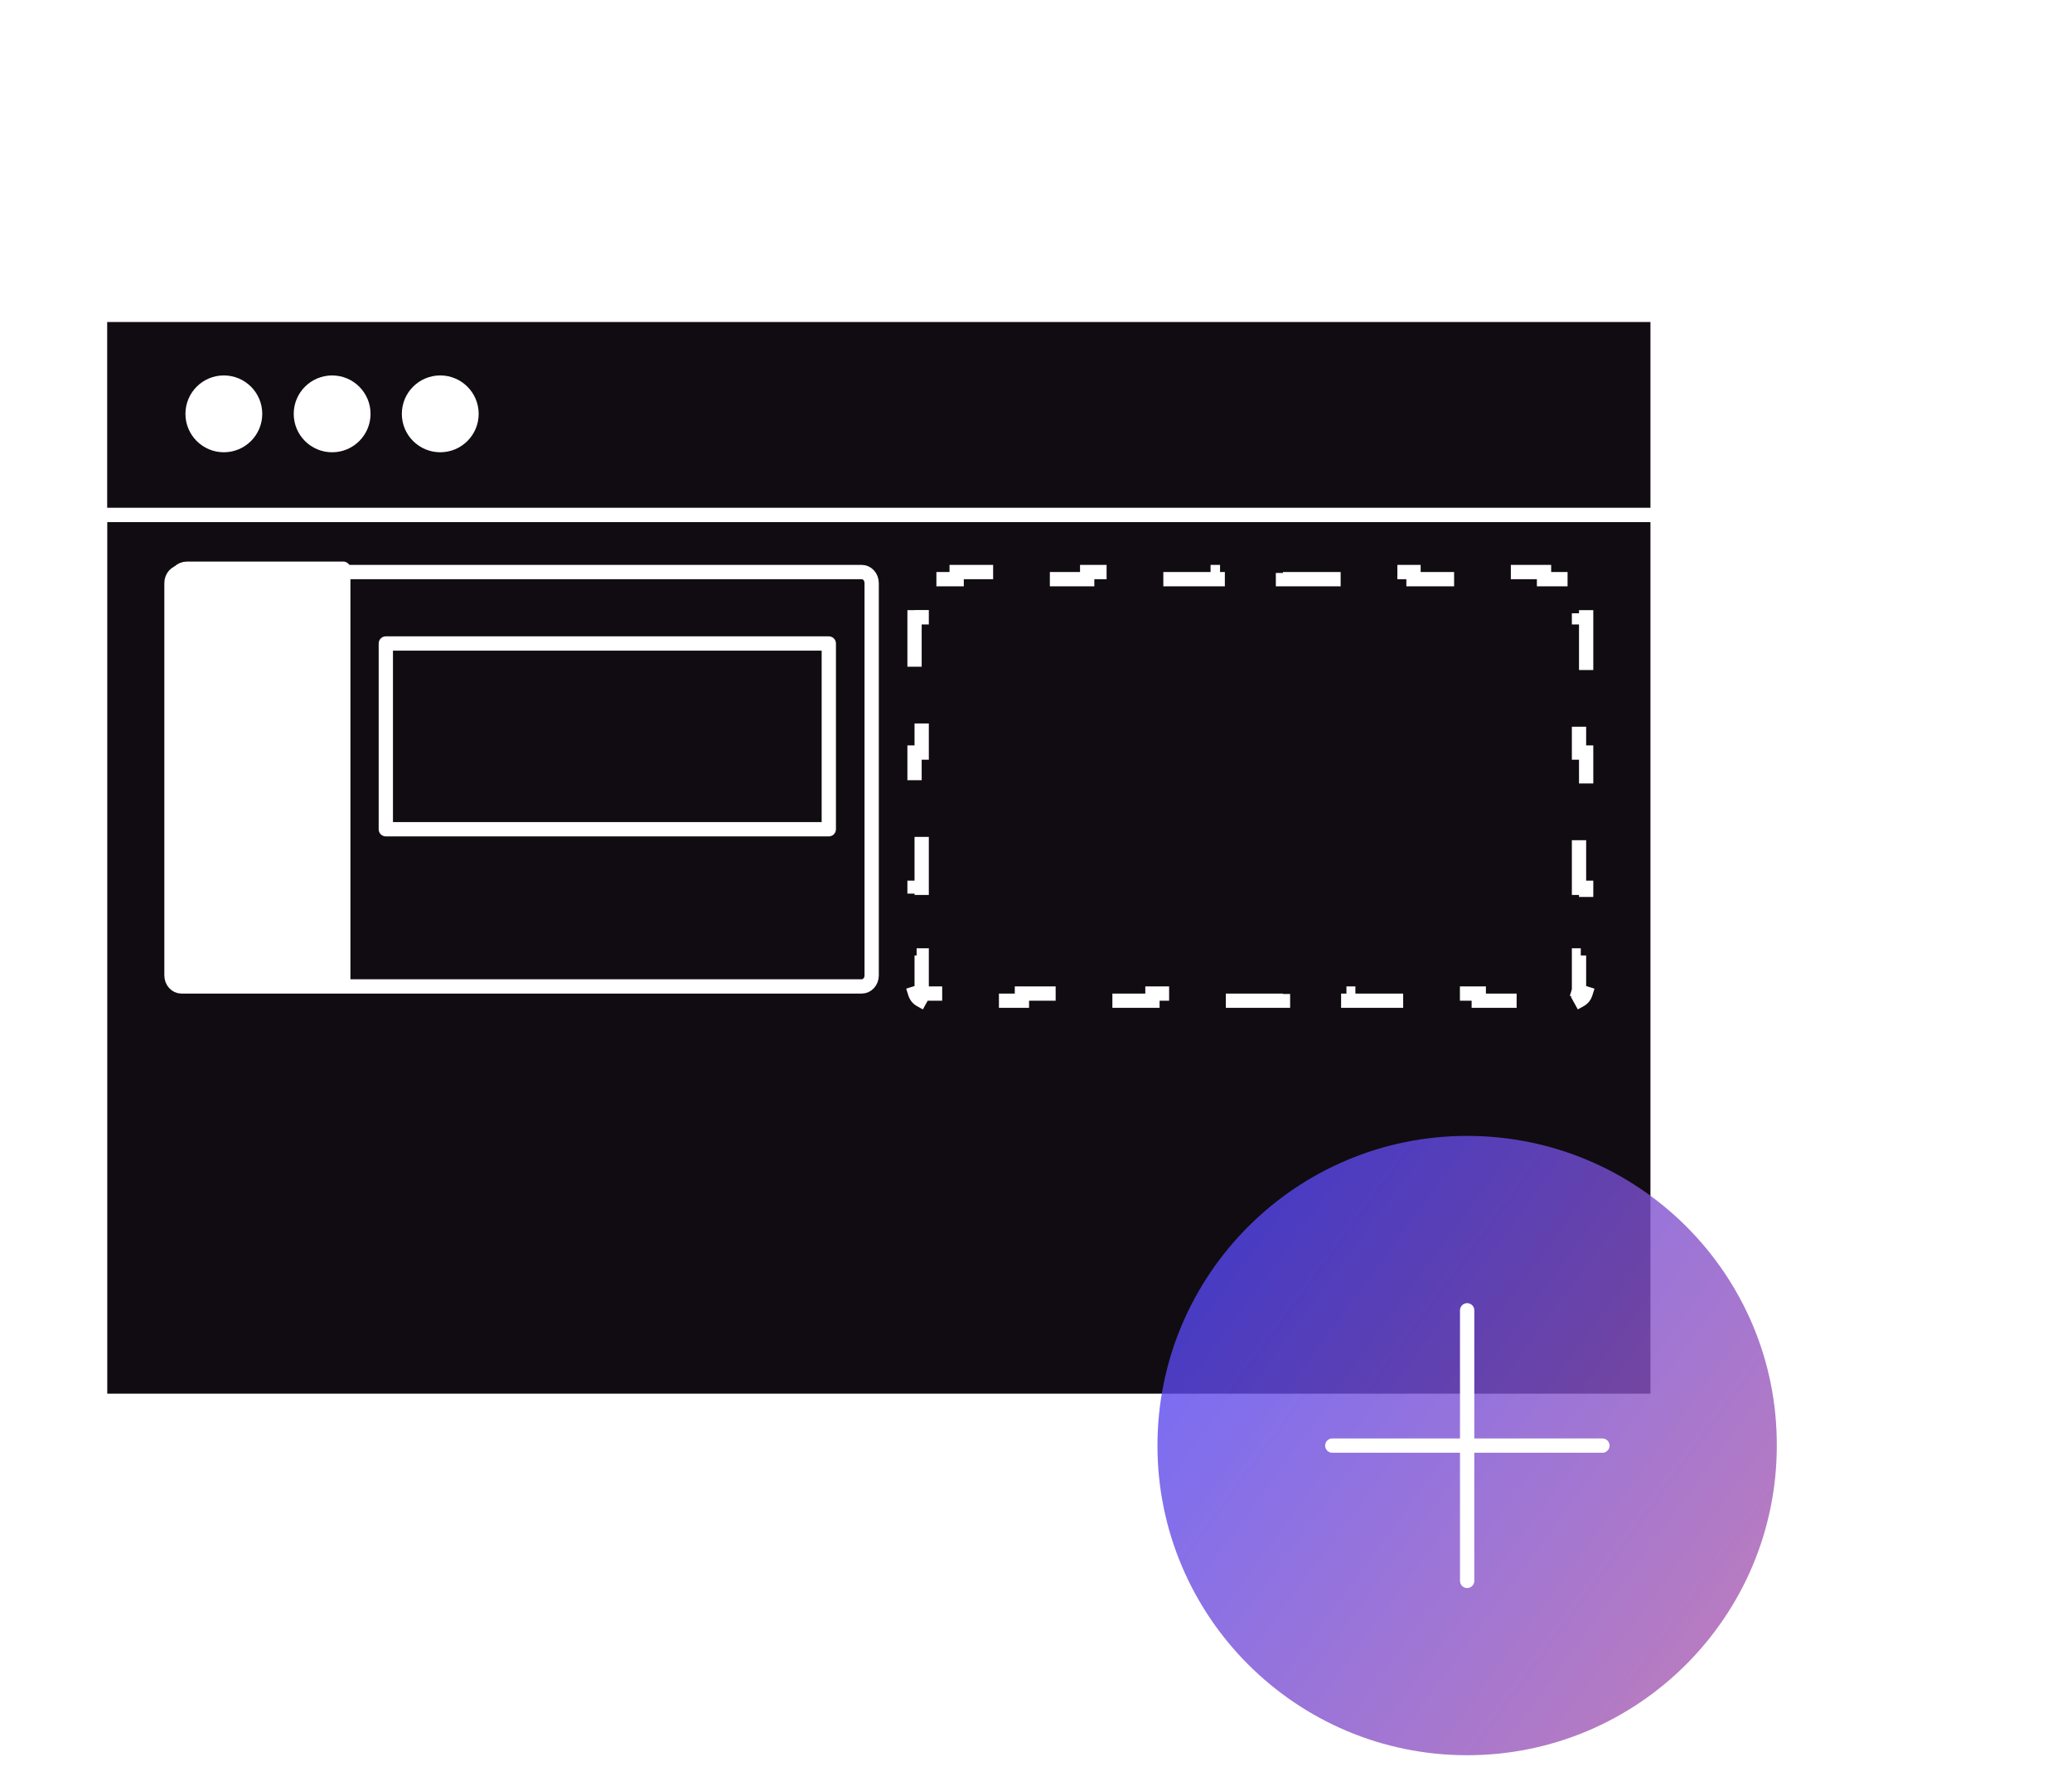 <svg width="145" height="125" viewBox="0 0 145 125" fill="none" xmlns="http://www.w3.org/2000/svg">
<path d="M7 36.033H116V98.033C116 98.033 114.754 98.033 113.217 98.033H9.789C8.251 98.033 7.006 98.033 7.006 98.033V36.033H7Z" fill="#110C11" stroke="white" stroke-miterlimit="10"/>
<path d="M7 22.033H116C116 22.033 116 23.472 116 25.248V36.033H7V25.248C7 23.472 7 22.033 7 22.033Z" fill="#110C11" stroke="white" stroke-miterlimit="10"/>
<path d="M15.665 31.151C16.874 31.151 17.853 30.172 17.853 28.963C17.853 27.754 16.874 26.774 15.665 26.774C14.456 26.774 13.477 27.754 13.477 28.963C13.477 30.172 14.456 31.151 15.665 31.151Z" fill="white" stroke="white" stroke-miterlimit="10" stroke-linecap="round" stroke-linejoin="round"/>
<path d="M23.243 31.152C24.452 31.152 25.431 30.172 25.431 28.963C25.431 27.755 24.452 26.775 23.243 26.775C22.035 26.775 21.055 27.755 21.055 28.963C21.055 30.172 22.035 31.152 23.243 31.152Z" fill="white" stroke="white" stroke-miterlimit="10" stroke-linecap="round" stroke-linejoin="round"/>
<path d="M30.809 31.151C32.018 31.151 32.998 30.172 32.998 28.963C32.998 27.754 32.018 26.774 30.809 26.774C29.601 26.774 28.621 27.754 28.621 28.963C28.621 30.172 29.601 31.151 30.809 31.151Z" fill="white" stroke="white" stroke-miterlimit="10" stroke-linecap="round" stroke-linejoin="round"/>
<path d="M64.665 69.533C64.655 69.533 64.644 69.531 64.63 69.523L64.388 69.961C64.23 69.873 64.105 69.713 64.043 69.516L64.52 69.366C64.507 69.326 64.5 69.281 64.5 69.231V66.865H64V62.132H64.5V57.399H64V52.666H64.5V47.933H64V43.2H64.5V40.834C64.5 40.784 64.507 40.739 64.52 40.7L64.043 40.55C64.105 40.352 64.23 40.192 64.388 40.105L64.63 40.543C64.644 40.535 64.655 40.533 64.665 40.533H66.948V40.033H71.515V40.533H76.082V40.033H80.649V40.533H85.216V40.033H89.784V40.533H94.351V40.033H98.918V40.533H103.485V40.033H108.052V40.533H110.335C110.345 40.533 110.356 40.535 110.37 40.543L110.612 40.105C110.77 40.192 110.895 40.352 110.957 40.55L110.48 40.7C110.492 40.739 110.5 40.784 110.5 40.834V43.2H111V47.933H110.5V52.666H111V57.399H110.5V62.132H111V66.865H110.5V69.231C110.5 69.281 110.492 69.326 110.48 69.366L110.957 69.516C110.895 69.713 110.77 69.873 110.612 69.961L110.37 69.523C110.356 69.531 110.345 69.533 110.335 69.533H108.052V70.033H103.485V69.533H98.918V70.033H94.351V69.533H89.784V70.033H85.216V69.533H80.649V70.033H76.082V69.533H71.515V70.033H66.948V69.533H64.665Z" stroke="white" stroke-dasharray="4.47 4.47"/>
<path d="M60.307 69.033H12.693C12.31 69.033 12 68.687 12 68.258V40.808C12 40.38 12.31 40.033 12.693 40.033H60.307C60.69 40.033 61 40.38 61 40.808V68.265C61 68.687 60.69 69.033 60.307 69.033Z" fill="#110C11" stroke="white" stroke-miterlimit="10" stroke-linecap="round" stroke-linejoin="round"/>
<path d="M24.023 68.837H13.08C12.652 68.837 12.305 68.49 12.305 68.061V40.577C12.305 40.148 12.652 39.801 13.08 39.801H24.023V68.837Z" fill="white" stroke="white" stroke-miterlimit="10" stroke-linecap="round" stroke-linejoin="round"/>
<path d="M58 45.033H27V58.033H58V45.033Z" fill="#110C11" stroke="white" stroke-miterlimit="10" stroke-linecap="round" stroke-linejoin="round"/>
<g filter="url(#filter0_b_904_21070)">
<path d="M102.671 79.494C90.708 79.494 81 89.202 81 101.165C81 113.129 90.708 122.836 102.671 122.836C114.635 122.836 124.342 113.129 124.342 101.165C124.376 89.202 114.669 79.494 102.671 79.494Z" fill="url(#paint0_linear_904_21070)" fill-opacity="0.8"/>
<path d="M102.672 110.636V91.699" stroke="white" stroke-miterlimit="10" stroke-linecap="round" stroke-linejoin="round"/>
<path d="M93.234 101.168H112.137" stroke="white" stroke-miterlimit="10" stroke-linecap="round" stroke-linejoin="round"/>
</g>
<defs>
<filter id="filter0_b_904_21070" x="77" y="75.494" width="51.344" height="51.342" filterUnits="userSpaceOnUse" color-interpolation-filters="sRGB">
<feFlood flood-opacity="0" result="BackgroundImageFix"/>
<feGaussianBlur in="BackgroundImage" stdDeviation="2"/>
<feComposite in2="SourceAlpha" operator="in" result="effect1_backgroundBlur_904_21070"/>
<feBlend mode="normal" in="SourceGraphic" in2="effect1_backgroundBlur_904_21070" result="shape"/>
</filter>
<linearGradient id="paint0_linear_904_21070" x1="81" y1="79.494" x2="139.416" y2="122.516" gradientUnits="userSpaceOnUse">
<stop stop-color="#4744FD"/>
<stop offset="1" stop-color="#CA6394"/>
</linearGradient>
</defs>
</svg>
